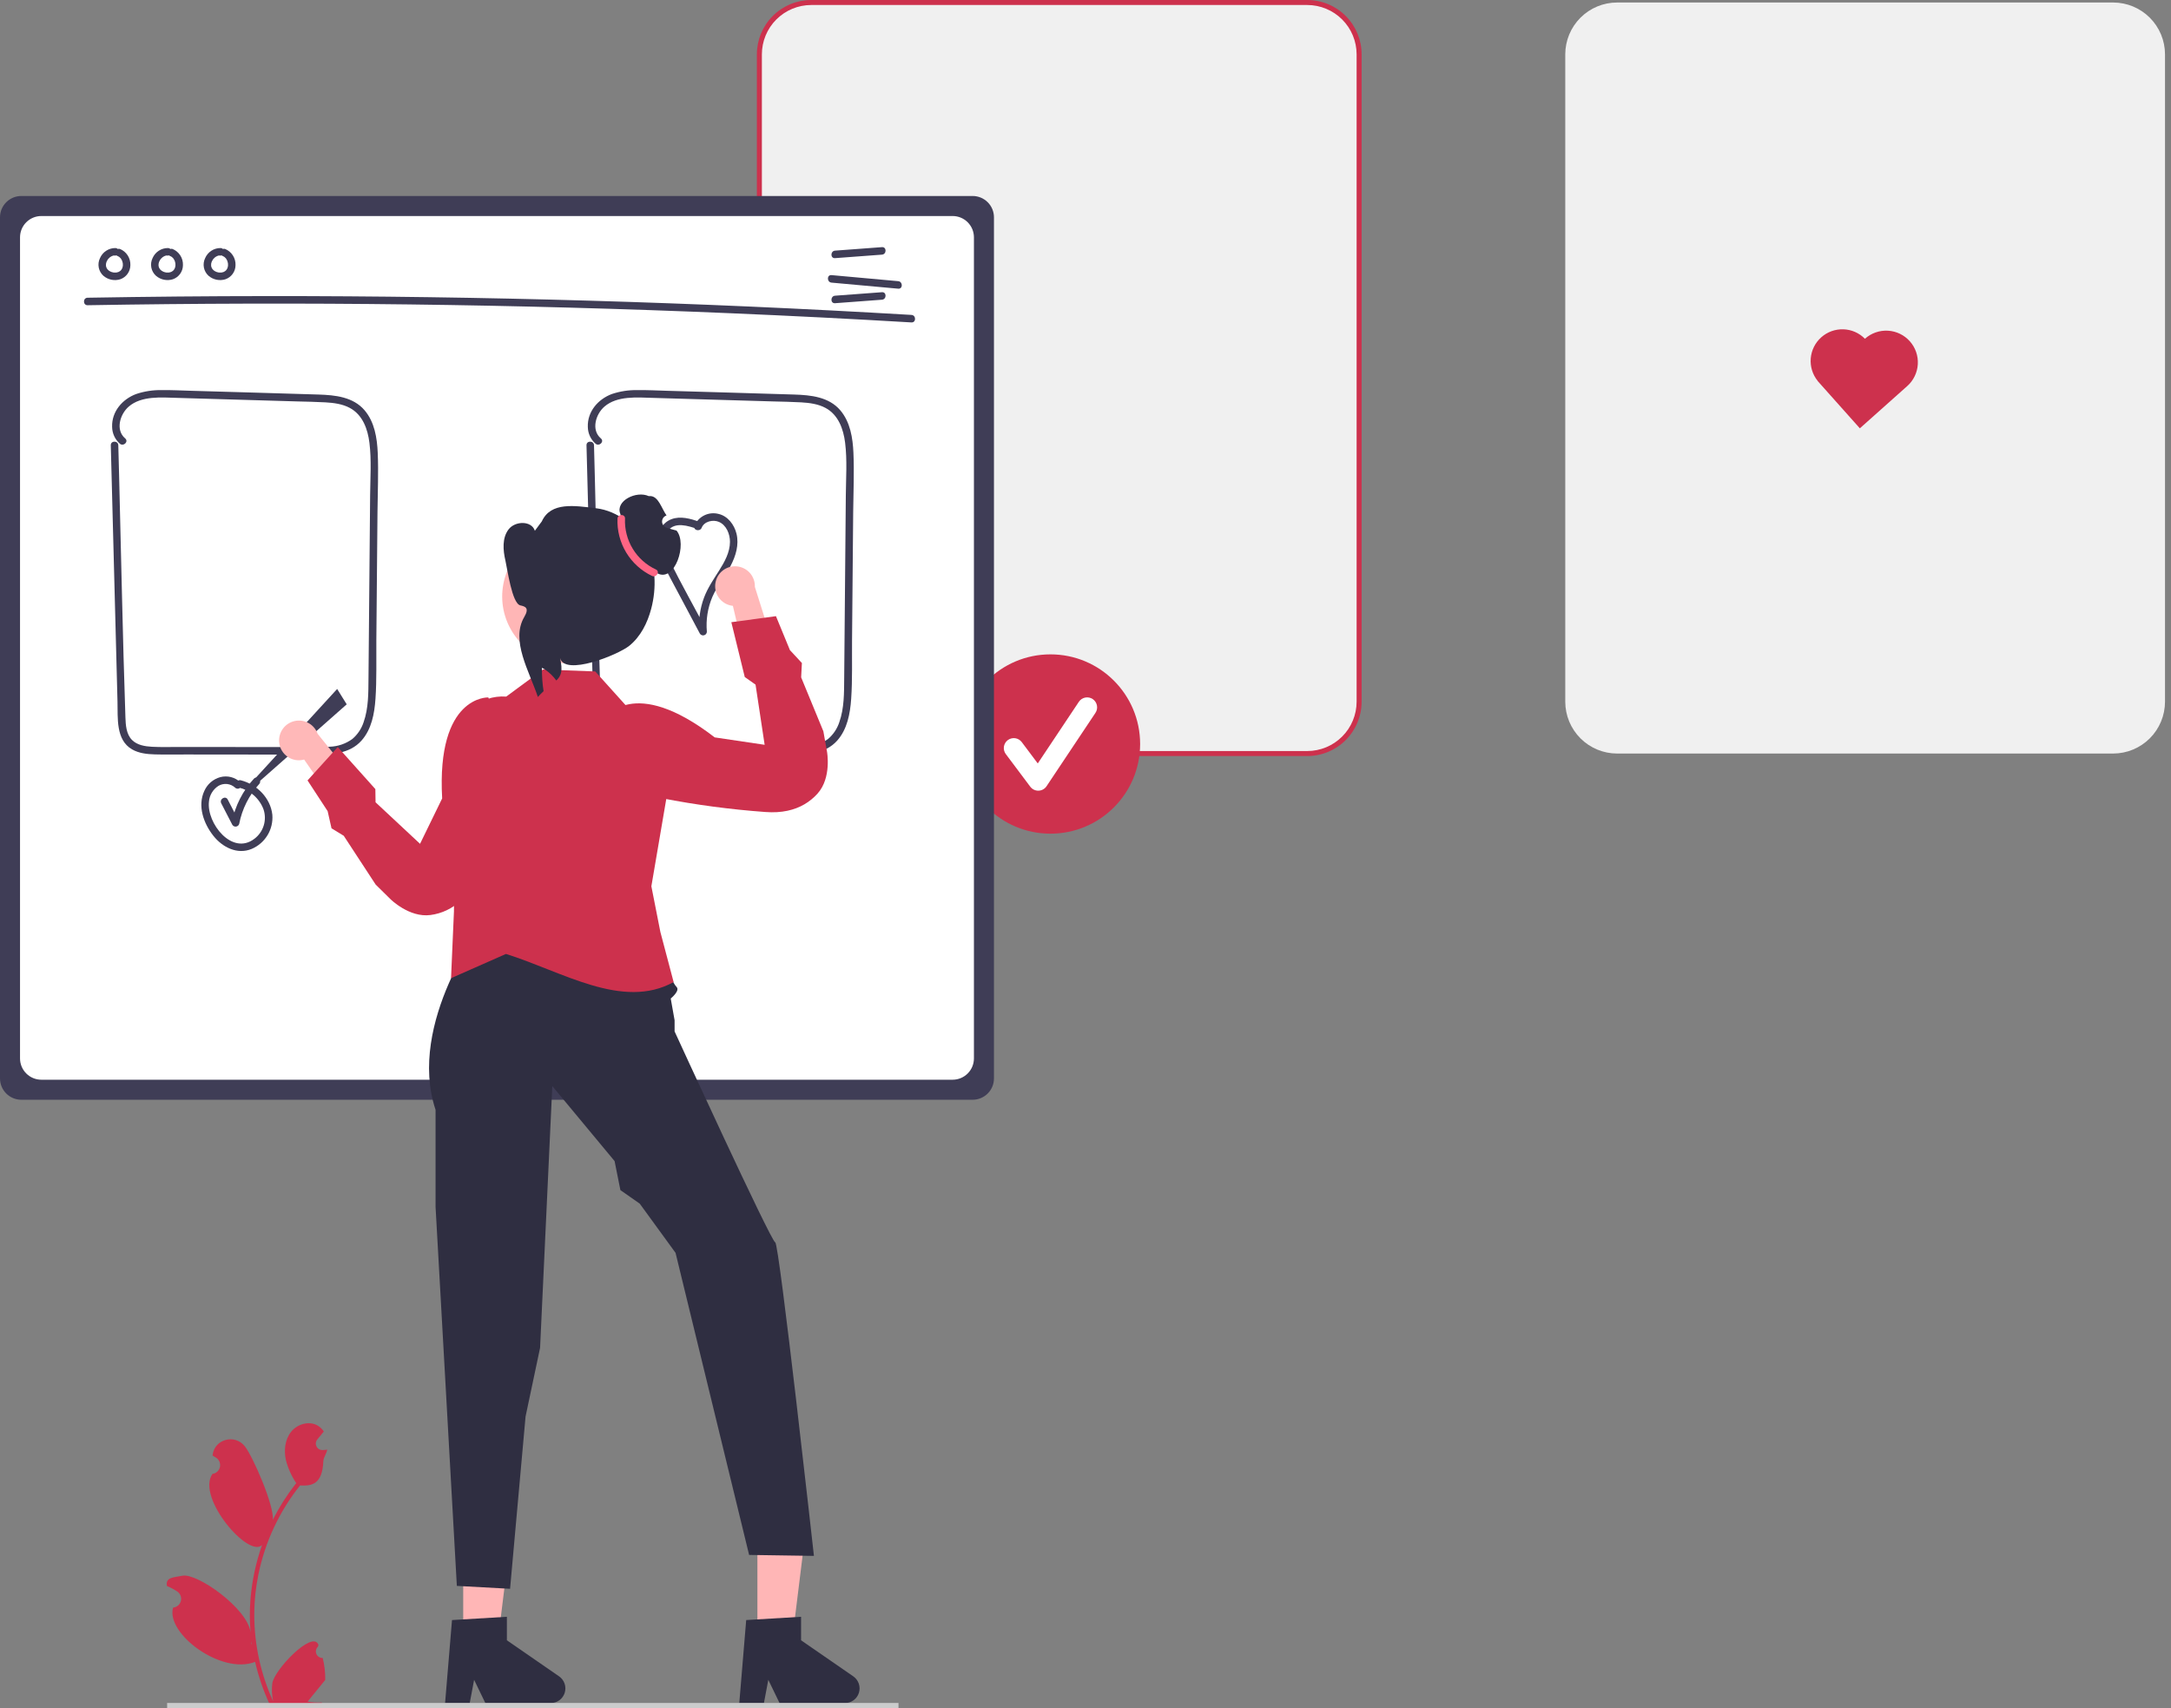 <svg width="333" height="262" viewBox="0 0 333 262" fill="none" xmlns="http://www.w3.org/2000/svg">
<rect x="0" y="0" width="333" height="262" fill="#808080" stroke="none"/>
<g clip-path="url(#clip0_76_506)">
<path d="M200.518 115.592H124.429C122.321 115.59 120.299 114.751 118.809 113.261C117.318 111.77 116.48 109.749 116.477 107.641V8.335C116.48 6.227 117.318 4.206 118.809 2.715C120.3 1.225 122.321 0.386 124.429 0.384H200.518C202.626 0.386 204.647 1.225 206.138 2.715C207.628 4.206 208.467 6.227 208.469 8.335V107.641C208.467 109.749 207.628 111.77 206.138 113.261C204.647 114.751 202.626 115.59 200.518 115.592Z" fill="#F0F0F0"/>
<path d="M200.518 115.976H124.429C122.219 115.974 120.1 115.095 118.537 113.532C116.975 111.969 116.096 109.851 116.093 107.641V8.336C116.096 6.126 116.975 4.007 118.537 2.444C120.1 0.882 122.219 0.003 124.429 0H200.518C202.728 0.002 204.846 0.881 206.409 2.444C207.972 4.007 208.851 6.126 208.853 8.336V107.641C208.851 109.851 207.972 111.969 206.409 113.532C204.846 115.095 202.728 115.974 200.518 115.976ZM124.429 0.768C122.422 0.77 120.499 1.568 119.08 2.987C117.662 4.406 116.864 6.329 116.861 8.336V107.641C116.864 109.647 117.662 111.57 119.08 112.989C120.499 114.408 122.422 115.206 124.429 115.208H200.518C202.524 115.206 204.448 114.408 205.866 112.989C207.285 111.571 208.083 109.647 208.085 107.641V8.336C208.083 6.329 207.285 4.406 205.866 2.987C204.447 1.568 202.524 0.77 200.518 0.768H124.429Z" fill="#CD314D"/>
<path d="M324.129 115.592H248.04C245.932 115.59 243.911 114.751 242.42 113.261C240.93 111.77 240.091 109.749 240.089 107.641V8.335C240.091 6.227 240.93 4.206 242.42 2.715C243.911 1.225 245.932 0.386 248.04 0.384H324.129C326.237 0.386 328.259 1.225 329.749 2.715C331.24 4.206 332.078 6.227 332.081 8.335V107.641C332.078 109.749 331.24 111.77 329.749 113.261C328.259 114.751 326.237 115.59 324.129 115.592Z" fill="#F0F0F0"/>
<path d="M161.127 127.883C168.722 127.883 174.879 121.726 174.879 114.13C174.879 106.535 168.722 100.378 161.127 100.378C153.532 100.378 147.375 106.535 147.375 114.13C147.375 121.726 153.532 127.883 161.127 127.883Z" fill="#CD314D"/>
<path d="M159.251 121.288C159.013 121.288 158.779 121.233 158.567 121.126C158.354 121.02 158.17 120.866 158.027 120.676L154.275 115.673C154.155 115.513 154.067 115.33 154.017 115.135C153.967 114.94 153.956 114.738 153.985 114.539C154.013 114.34 154.08 114.149 154.183 113.976C154.285 113.803 154.421 113.652 154.581 113.532C154.742 113.411 154.925 113.323 155.12 113.274C155.314 113.224 155.517 113.213 155.715 113.241C155.914 113.269 156.106 113.337 156.279 113.439C156.451 113.542 156.602 113.677 156.723 113.838L159.178 117.11L165.482 107.654C165.708 107.318 166.057 107.085 166.454 107.006C166.852 106.927 167.264 107.009 167.601 107.233C167.938 107.458 168.172 107.807 168.252 108.204C168.332 108.601 168.251 109.013 168.028 109.351L160.524 120.607C160.388 120.81 160.206 120.978 159.991 121.097C159.777 121.215 159.538 121.28 159.293 121.287C159.279 121.288 159.265 121.288 159.251 121.288Z" fill="white"/>
<path d="M149.195 168.7H3.264C2.399 168.699 1.569 168.354 0.957 167.742C0.345 167.13 0.001 166.301 0 165.435V33.33C0.001 32.464 0.345 31.634 0.957 31.023C1.569 30.411 2.399 30.066 3.264 30.065H149.195C150.06 30.066 150.89 30.411 151.502 31.023C152.114 31.634 152.458 32.464 152.459 33.33V165.435C152.458 166.301 152.114 167.13 151.502 167.742C150.89 168.354 150.06 168.699 149.195 168.7Z" fill="#3F3D56"/>
<path d="M146.123 165.627H6.337C5.471 165.626 4.641 165.282 4.029 164.67C3.417 164.058 3.073 163.229 3.072 162.363V36.402C3.073 35.536 3.417 34.707 4.029 34.095C4.641 33.483 5.471 33.139 6.337 33.138H146.123C146.988 33.139 147.818 33.483 148.43 34.095C149.042 34.707 149.386 35.536 149.387 36.402V162.363C149.386 163.229 149.042 164.058 148.43 164.67C147.818 165.282 146.988 165.626 146.123 165.627Z" fill="white"/>
<path d="M13.439 46.822C29.889 46.536 46.342 46.495 62.796 46.699C79.248 46.904 95.694 47.355 112.135 48.053C121.361 48.444 130.583 48.913 139.801 49.459C140.541 49.502 140.539 48.35 139.801 48.307C123.376 47.335 106.94 46.607 90.492 46.125C74.045 45.644 57.594 45.408 41.139 45.419C31.905 45.425 22.672 45.509 13.439 45.67C12.698 45.683 12.696 46.835 13.439 46.822V46.822Z" fill="#3F3D56"/>
<path d="M128.085 39.599L135.278 39.063C136.013 39.008 136.019 37.856 135.278 37.911L128.085 38.447C127.35 38.501 127.344 39.654 128.085 39.599Z" fill="#3F3D56"/>
<path d="M128.085 46.512L135.278 45.976C136.013 45.922 136.019 44.769 135.278 44.824L128.085 45.36C127.35 45.414 127.344 46.567 128.085 46.512Z" fill="#3F3D56"/>
<path d="M127.543 43.354L137.771 44.283C138.509 44.35 138.504 43.198 137.771 43.131L127.543 42.202C126.805 42.135 126.81 43.288 127.543 43.354Z" fill="#3F3D56"/>
<path d="M17.696 38.05C17.195 38.047 16.705 38.191 16.287 38.465C15.868 38.738 15.539 39.129 15.34 39.588C15.118 40.038 15.05 40.547 15.145 41.039C15.241 41.532 15.495 41.979 15.868 42.313C16.219 42.612 16.641 42.817 17.093 42.909C17.544 43 18.012 42.976 18.452 42.838C18.902 42.681 19.292 42.388 19.569 42C19.846 41.612 19.995 41.148 19.997 40.671C20.017 40.142 19.874 39.62 19.587 39.176C19.3 38.731 18.883 38.386 18.393 38.187C18.245 38.147 18.088 38.167 17.956 38.242C17.823 38.317 17.725 38.442 17.684 38.589C17.648 38.736 17.669 38.892 17.744 39.024C17.819 39.155 17.941 39.254 18.086 39.298C18.187 39.337 17.995 39.248 18.088 39.3C18.127 39.321 18.166 39.34 18.204 39.362C18.236 39.381 18.267 39.402 18.298 39.422C18.406 39.492 18.246 39.371 18.315 39.434C18.374 39.489 18.433 39.542 18.487 39.602C18.508 39.625 18.588 39.689 18.526 39.644C18.478 39.61 18.507 39.618 18.526 39.645C18.54 39.666 18.555 39.686 18.568 39.707C18.613 39.775 18.654 39.846 18.691 39.918C18.699 39.935 18.707 39.953 18.715 39.969C18.732 40.001 18.755 40.009 18.717 39.97C18.681 39.932 18.704 39.935 18.717 39.971C18.725 39.995 18.735 40.018 18.743 40.042C18.77 40.12 18.793 40.199 18.811 40.279C18.819 40.316 18.826 40.353 18.833 40.391C18.859 40.523 18.829 40.308 18.836 40.407C18.841 40.489 18.847 40.57 18.846 40.652C18.845 40.69 18.843 40.728 18.841 40.765C18.839 40.784 18.837 40.803 18.836 40.821C18.83 40.912 18.83 40.788 18.843 40.78C18.816 40.857 18.799 40.936 18.79 41.017C18.78 41.053 18.768 41.088 18.756 41.123C18.716 41.247 18.794 41.056 18.751 41.14C18.716 41.213 18.677 41.283 18.634 41.351C18.615 41.38 18.544 41.444 18.602 41.399C18.665 41.351 18.569 41.434 18.549 41.456C18.522 41.484 18.495 41.511 18.467 41.536C18.449 41.554 18.43 41.57 18.41 41.586C18.406 41.584 18.506 41.519 18.452 41.553C18.384 41.597 18.319 41.644 18.247 41.682C18.238 41.686 18.146 41.729 18.146 41.73C18.142 41.715 18.265 41.687 18.181 41.715C18.163 41.72 18.146 41.727 18.128 41.733C18.052 41.759 17.974 41.78 17.894 41.795C17.876 41.799 17.857 41.801 17.839 41.806C17.78 41.821 17.896 41.796 17.9 41.798C17.855 41.797 17.811 41.8 17.768 41.81C17.687 41.815 17.605 41.815 17.523 41.81C17.504 41.809 17.485 41.807 17.466 41.806C17.422 41.803 17.39 41.772 17.449 41.806C17.494 41.833 17.49 41.813 17.45 41.806C17.431 41.803 17.413 41.8 17.394 41.796C17.313 41.781 17.233 41.761 17.154 41.737C17.112 41.724 17.07 41.709 17.029 41.695C17.011 41.69 16.993 41.683 16.976 41.674C16.975 41.67 17.083 41.726 17.026 41.695C16.954 41.657 16.88 41.624 16.81 41.582C16.772 41.559 16.736 41.534 16.7 41.51C16.684 41.501 16.669 41.49 16.654 41.478C16.655 41.473 16.744 41.554 16.697 41.51C16.639 41.455 16.576 41.405 16.521 41.345C16.508 41.332 16.496 41.318 16.483 41.304L16.471 41.29C16.44 41.252 16.439 41.252 16.47 41.29C16.5 41.299 16.499 41.333 16.47 41.289C16.459 41.274 16.448 41.259 16.438 41.243C16.391 41.177 16.352 41.105 16.319 41.031C16.322 41.029 16.369 41.169 16.333 41.063C16.326 41.043 16.319 41.023 16.312 41.003C16.299 40.963 16.287 40.923 16.277 40.882C16.267 40.842 16.262 40.8 16.252 40.76C16.235 40.692 16.262 40.813 16.259 40.81C16.249 40.801 16.253 40.742 16.252 40.728C16.248 40.637 16.258 40.55 16.26 40.46C16.261 40.39 16.254 40.514 16.253 40.51C16.253 40.49 16.256 40.469 16.263 40.449C16.274 40.402 16.284 40.355 16.296 40.308C16.311 40.254 16.328 40.201 16.347 40.149C16.354 40.129 16.363 40.11 16.369 40.09C16.393 40.018 16.321 40.177 16.361 40.112C16.416 40.023 16.457 39.925 16.515 39.837C16.529 39.816 16.612 39.699 16.568 39.758C16.524 39.817 16.613 39.705 16.631 39.686C16.701 39.607 16.784 39.543 16.857 39.468C16.901 39.423 16.827 39.489 16.823 39.493C16.846 39.476 16.868 39.46 16.891 39.444C16.931 39.416 16.972 39.39 17.014 39.366C17.061 39.338 17.114 39.317 17.16 39.288C17.214 39.253 17.119 39.303 17.117 39.304C17.142 39.292 17.168 39.282 17.194 39.275C17.239 39.259 17.433 39.175 17.473 39.201C17.472 39.2 17.326 39.213 17.444 39.206C17.471 39.204 17.499 39.201 17.527 39.2C17.583 39.198 17.639 39.199 17.696 39.202C17.848 39.201 17.994 39.14 18.102 39.032C18.21 38.924 18.271 38.778 18.272 38.626C18.268 38.474 18.207 38.33 18.099 38.222C17.992 38.115 17.847 38.053 17.696 38.05Z" fill="#3F3D56"/>
<path d="M25.76 38.05C25.26 38.047 24.77 38.191 24.351 38.465C23.932 38.738 23.603 39.129 23.405 39.588C23.183 40.038 23.115 40.547 23.21 41.039C23.305 41.532 23.559 41.979 23.933 42.313C24.284 42.612 24.705 42.817 25.157 42.909C25.609 43 26.077 42.976 26.517 42.838C26.967 42.681 27.357 42.388 27.634 42C27.91 41.612 28.06 41.148 28.062 40.671C28.082 40.142 27.939 39.62 27.652 39.176C27.365 38.731 26.948 38.386 26.457 38.187C26.31 38.147 26.153 38.167 26.02 38.242C25.887 38.317 25.79 38.442 25.749 38.589C25.712 38.736 25.734 38.892 25.809 39.024C25.884 39.155 26.006 39.254 26.151 39.298C26.252 39.337 26.059 39.248 26.153 39.3C26.192 39.321 26.231 39.34 26.269 39.362C26.301 39.381 26.332 39.402 26.363 39.422C26.471 39.492 26.311 39.371 26.379 39.434C26.439 39.489 26.498 39.542 26.552 39.602C26.573 39.625 26.653 39.689 26.59 39.644C26.543 39.61 26.572 39.618 26.59 39.645C26.605 39.666 26.619 39.686 26.633 39.707C26.678 39.775 26.719 39.846 26.755 39.918C26.764 39.935 26.771 39.953 26.78 39.969C26.796 40.001 26.82 40.009 26.782 39.97C26.745 39.932 26.768 39.935 26.782 39.971C26.79 39.995 26.799 40.018 26.808 40.042C26.835 40.12 26.857 40.199 26.875 40.279C26.884 40.316 26.891 40.353 26.898 40.391C26.924 40.523 26.894 40.308 26.901 40.407C26.906 40.489 26.912 40.57 26.91 40.652C26.91 40.69 26.908 40.728 26.905 40.765C26.904 40.784 26.902 40.803 26.901 40.821C26.895 40.912 26.895 40.788 26.907 40.78C26.881 40.857 26.863 40.936 26.855 41.017C26.845 41.053 26.833 41.088 26.821 41.123C26.781 41.247 26.859 41.056 26.816 41.14C26.781 41.213 26.741 41.283 26.698 41.351C26.68 41.38 26.609 41.444 26.667 41.399C26.729 41.351 26.634 41.434 26.613 41.456C26.587 41.484 26.56 41.511 26.532 41.536C26.514 41.554 26.494 41.57 26.474 41.586C26.471 41.584 26.571 41.519 26.517 41.553C26.448 41.597 26.384 41.644 26.311 41.682C26.303 41.686 26.211 41.729 26.211 41.73C26.207 41.715 26.33 41.687 26.246 41.715C26.228 41.72 26.211 41.727 26.193 41.733C26.116 41.759 26.038 41.78 25.959 41.795C25.941 41.799 25.922 41.801 25.904 41.806C25.844 41.821 25.961 41.796 25.964 41.798C25.92 41.797 25.876 41.8 25.833 41.81C25.751 41.815 25.669 41.815 25.588 41.81C25.569 41.809 25.55 41.807 25.531 41.806C25.487 41.803 25.455 41.772 25.513 41.806C25.558 41.833 25.555 41.813 25.515 41.806C25.496 41.803 25.477 41.8 25.459 41.796C25.378 41.781 25.298 41.761 25.219 41.737C25.177 41.724 25.135 41.709 25.093 41.695C25.075 41.69 25.057 41.683 25.04 41.674C25.04 41.67 25.148 41.726 25.091 41.695C25.019 41.657 24.945 41.624 24.875 41.582C24.837 41.559 24.801 41.534 24.765 41.51C24.748 41.501 24.733 41.49 24.719 41.478C24.72 41.473 24.808 41.554 24.762 41.51C24.703 41.455 24.641 41.405 24.585 41.345C24.573 41.332 24.561 41.318 24.548 41.304L24.536 41.29C24.505 41.252 24.504 41.252 24.534 41.29C24.565 41.299 24.563 41.333 24.534 41.289C24.524 41.274 24.513 41.259 24.503 41.243C24.456 41.177 24.416 41.105 24.384 41.031C24.387 41.029 24.434 41.169 24.398 41.063C24.391 41.043 24.383 41.023 24.377 41.003C24.363 40.963 24.352 40.923 24.342 40.882C24.332 40.842 24.326 40.8 24.317 40.76C24.299 40.692 24.326 40.813 24.323 40.81C24.314 40.801 24.318 40.742 24.317 40.728C24.312 40.637 24.323 40.55 24.324 40.46C24.326 40.39 24.319 40.514 24.317 40.51C24.317 40.49 24.321 40.469 24.328 40.449C24.338 40.402 24.348 40.355 24.361 40.308C24.376 40.254 24.392 40.201 24.412 40.149C24.419 40.129 24.427 40.11 24.434 40.09C24.458 40.018 24.386 40.177 24.426 40.112C24.48 40.023 24.521 39.925 24.579 39.837C24.593 39.816 24.677 39.699 24.633 39.758C24.588 39.817 24.678 39.705 24.695 39.686C24.766 39.607 24.849 39.543 24.922 39.468C24.965 39.423 24.892 39.489 24.887 39.493C24.91 39.476 24.932 39.46 24.955 39.444C24.995 39.416 25.036 39.39 25.078 39.366C25.125 39.338 25.179 39.317 25.225 39.288C25.279 39.253 25.183 39.303 25.182 39.304C25.206 39.292 25.232 39.282 25.259 39.275C25.303 39.259 25.497 39.175 25.538 39.201C25.536 39.2 25.391 39.213 25.508 39.206C25.536 39.204 25.564 39.201 25.592 39.2C25.648 39.198 25.704 39.199 25.76 39.202C25.913 39.201 26.059 39.14 26.166 39.032C26.274 38.924 26.335 38.778 26.336 38.626C26.333 38.474 26.271 38.33 26.164 38.222C26.057 38.115 25.912 38.053 25.76 38.05Z" fill="#3F3D56"/>
<path d="M33.825 38.05C33.325 38.047 32.834 38.191 32.416 38.465C31.997 38.738 31.668 39.129 31.47 39.588C31.248 40.038 31.179 40.547 31.274 41.039C31.37 41.532 31.624 41.979 31.997 42.313C32.349 42.612 32.77 42.817 33.222 42.909C33.674 43 34.141 42.976 34.581 42.838C35.031 42.681 35.422 42.388 35.698 42C35.975 41.612 36.125 41.148 36.127 40.671C36.147 40.142 36.003 39.62 35.716 39.176C35.429 38.731 35.012 38.386 34.522 38.187C34.374 38.147 34.217 38.167 34.085 38.242C33.952 38.317 33.854 38.442 33.813 38.589C33.777 38.736 33.798 38.892 33.873 39.024C33.948 39.155 34.071 39.254 34.215 39.298C34.316 39.337 34.124 39.248 34.218 39.3C34.256 39.321 34.295 39.34 34.333 39.362C34.365 39.381 34.396 39.402 34.428 39.422C34.535 39.492 34.375 39.371 34.444 39.434C34.503 39.489 34.562 39.542 34.617 39.602C34.637 39.625 34.717 39.689 34.655 39.644C34.607 39.61 34.636 39.618 34.655 39.645C34.669 39.666 34.684 39.686 34.697 39.707C34.742 39.775 34.783 39.846 34.82 39.918C34.828 39.935 34.836 39.953 34.844 39.969C34.861 40.001 34.884 40.009 34.846 39.97C34.81 39.932 34.833 39.935 34.846 39.971C34.854 39.995 34.864 40.018 34.872 40.042C34.899 40.12 34.922 40.199 34.94 40.279C34.948 40.316 34.955 40.353 34.962 40.391C34.988 40.523 34.959 40.308 34.965 40.407C34.97 40.489 34.976 40.57 34.975 40.652C34.974 40.69 34.972 40.728 34.97 40.765C34.968 40.784 34.966 40.803 34.965 40.821C34.959 40.912 34.959 40.788 34.972 40.78C34.945 40.857 34.928 40.936 34.92 41.017C34.909 41.053 34.897 41.088 34.886 41.123C34.845 41.247 34.923 41.056 34.88 41.14C34.845 41.213 34.806 41.283 34.763 41.351C34.744 41.38 34.673 41.444 34.731 41.399C34.794 41.351 34.698 41.434 34.678 41.456C34.651 41.484 34.624 41.511 34.596 41.536C34.578 41.554 34.559 41.57 34.539 41.586C34.535 41.584 34.635 41.519 34.581 41.553C34.513 41.597 34.448 41.644 34.376 41.682C34.367 41.686 34.275 41.729 34.276 41.73C34.272 41.715 34.394 41.687 34.31 41.715C34.292 41.72 34.275 41.727 34.258 41.733C34.181 41.759 34.103 41.78 34.023 41.795C34.005 41.799 33.986 41.801 33.968 41.806C33.909 41.821 34.025 41.796 34.029 41.798C33.985 41.797 33.941 41.8 33.898 41.81C33.816 41.815 33.734 41.815 33.652 41.81C33.633 41.809 33.614 41.807 33.596 41.806C33.552 41.803 33.519 41.772 33.578 41.806C33.623 41.833 33.619 41.813 33.579 41.806C33.56 41.803 33.542 41.8 33.523 41.796C33.442 41.781 33.362 41.761 33.283 41.737C33.241 41.724 33.2 41.709 33.158 41.695C33.14 41.69 33.122 41.683 33.105 41.674C33.105 41.67 33.212 41.726 33.156 41.695C33.084 41.657 33.009 41.624 32.939 41.582C32.901 41.559 32.865 41.534 32.829 41.51C32.813 41.501 32.798 41.49 32.783 41.478C32.785 41.473 32.873 41.554 32.826 41.51C32.768 41.455 32.705 41.405 32.65 41.345C32.637 41.332 32.625 41.318 32.613 41.304L32.6 41.29C32.569 41.252 32.569 41.252 32.599 41.29C32.629 41.299 32.628 41.333 32.599 41.289C32.589 41.274 32.578 41.259 32.567 41.243C32.52 41.177 32.481 41.105 32.448 41.031C32.451 41.029 32.498 41.169 32.462 41.063C32.455 41.043 32.448 41.023 32.441 41.003C32.428 40.963 32.416 40.923 32.406 40.882C32.396 40.842 32.391 40.8 32.381 40.76C32.364 40.692 32.391 40.813 32.388 40.81C32.378 40.801 32.382 40.742 32.382 40.728C32.377 40.637 32.387 40.55 32.389 40.46C32.39 40.39 32.383 40.514 32.382 40.51C32.382 40.49 32.386 40.469 32.392 40.449C32.403 40.402 32.413 40.355 32.425 40.308C32.44 40.254 32.457 40.201 32.476 40.149C32.483 40.129 32.492 40.11 32.498 40.09C32.523 40.018 32.45 40.177 32.49 40.112C32.545 40.023 32.586 39.925 32.644 39.837C32.658 39.816 32.742 39.699 32.697 39.758C32.653 39.817 32.743 39.705 32.76 39.686C32.83 39.607 32.913 39.543 32.987 39.468C33.03 39.423 32.956 39.489 32.952 39.493C32.975 39.476 32.997 39.46 33.02 39.444C33.06 39.416 33.101 39.39 33.143 39.366C33.19 39.338 33.243 39.317 33.289 39.288C33.343 39.253 33.248 39.303 33.246 39.304C33.271 39.292 33.297 39.282 33.323 39.275C33.368 39.259 33.562 39.175 33.603 39.201C33.601 39.2 33.455 39.213 33.573 39.206C33.601 39.204 33.628 39.201 33.656 39.2C33.712 39.198 33.769 39.199 33.825 39.202C33.977 39.201 34.123 39.14 34.231 39.032C34.339 38.924 34.4 38.778 34.401 38.626C34.398 38.474 34.336 38.33 34.228 38.222C34.121 38.115 33.977 38.053 33.825 38.05Z" fill="#3F3D56"/>
<path d="M16.994 68.304L17.508 87.968L18.022 107.632C18.087 110.113 17.736 113.498 20.253 114.951C21.303 115.557 22.558 115.69 23.748 115.723C25.327 115.767 26.912 115.735 28.492 115.736L48.173 115.757C50.76 115.76 53.6 115.685 55.452 113.602C56.999 111.863 57.437 109.453 57.592 107.204C57.797 104.236 57.699 101.231 57.725 98.257L57.814 88.374L57.902 78.492C57.929 75.49 58.071 72.463 57.939 69.463C57.839 67.174 57.452 64.729 55.917 62.93C54.168 60.881 51.404 60.604 48.882 60.523C42.361 60.315 35.839 60.138 29.317 59.946C27.817 59.902 26.312 59.821 24.811 59.841C23.476 59.815 22.146 60.019 20.88 60.443C18.771 61.233 17.124 63.126 17.197 65.475C17.202 65.967 17.311 66.452 17.516 66.899C17.721 67.346 18.019 67.745 18.389 68.069C18.951 68.545 19.77 67.734 19.203 67.255C17.666 65.954 18.411 63.518 19.754 62.364C21.701 60.692 24.753 60.963 27.127 61.033L45.602 61.578C47.034 61.62 48.471 61.635 49.902 61.719C51.179 61.794 52.514 61.96 53.657 62.575C55.635 63.639 56.406 65.822 56.666 67.933C56.993 70.589 56.796 73.329 56.772 75.997L56.688 85.4L56.522 104.014C56.501 106.278 56.536 108.614 55.775 110.779C55.447 111.783 54.848 112.677 54.043 113.361C53.032 114.094 51.824 114.508 50.576 114.546C49.173 114.659 47.755 114.605 46.349 114.603L41.549 114.598L32.332 114.588L27.532 114.583C26.129 114.582 24.716 114.631 23.316 114.554C22.24 114.495 21.041 114.309 20.248 113.509C19.361 112.613 19.279 111.229 19.238 110.041C18.814 97.668 18.59 85.285 18.267 72.908L18.146 68.304C18.127 67.564 16.975 67.561 16.994 68.304L16.994 68.304Z" fill="#3F3D56"/>
<path d="M89.96 68.304L90.474 87.968L90.987 107.632C91.052 110.113 90.701 113.498 93.218 114.951C94.268 115.557 95.523 115.69 96.713 115.723C98.293 115.767 99.877 115.735 101.457 115.736L121.139 115.757C123.725 115.76 126.565 115.685 128.418 113.602C129.964 111.863 130.402 109.453 130.558 107.204C130.762 104.236 130.664 101.231 130.691 98.257L130.779 88.374L130.867 78.492C130.894 75.49 131.036 72.463 130.904 69.463C130.804 67.174 130.417 64.729 128.882 62.93C127.134 60.881 124.369 60.604 121.848 60.523C115.326 60.315 108.804 60.138 102.282 59.946C100.782 59.902 99.277 59.821 97.776 59.841C96.441 59.815 95.111 60.019 93.845 60.443C91.737 61.233 90.089 63.126 90.163 65.475C90.167 65.967 90.276 66.452 90.481 66.899C90.687 67.346 90.984 67.745 91.354 68.069C91.917 68.545 92.736 67.734 92.169 67.255C90.632 65.954 91.376 63.518 92.72 62.364C94.666 60.692 97.718 60.963 100.092 61.033L118.567 61.578C120 61.62 121.436 61.635 122.867 61.719C124.145 61.794 125.479 61.96 126.623 62.575C128.6 63.639 129.371 65.822 129.631 67.933C129.958 70.589 129.761 73.329 129.737 75.997L129.653 85.4L129.487 104.014C129.467 106.278 129.502 108.614 128.74 110.779C128.413 111.783 127.813 112.677 127.008 113.361C125.997 114.094 124.789 114.508 123.541 114.546C122.139 114.659 120.72 114.605 119.315 114.603L114.514 114.598L105.298 114.588L100.497 114.583C99.095 114.582 97.682 114.631 96.281 114.554C95.206 114.495 94.006 114.309 93.214 113.509C92.326 112.613 92.244 111.229 92.203 110.041C91.779 97.668 91.555 85.285 91.232 72.908L91.112 68.304C91.093 67.564 89.94 67.561 89.96 68.304L89.96 68.304Z" fill="#3F3D56"/>
<path d="M36.881 120.014C36.478 119.627 35.982 119.349 35.441 119.208C34.9 119.068 34.332 119.069 33.792 119.211C33.255 119.358 32.757 119.623 32.334 119.985C31.912 120.348 31.575 120.8 31.348 121.309C30.259 123.627 31.234 126.329 32.738 128.222C34.136 129.981 36.406 131.14 38.618 130.217C39.626 129.785 40.472 129.047 41.039 128.109C41.605 127.17 41.862 126.077 41.774 124.984C41.495 122.41 39.404 120.326 36.947 119.697C36.229 119.513 35.922 120.624 36.641 120.808C37.495 121.015 38.285 121.427 38.944 122.009C39.602 122.591 40.108 123.325 40.418 124.147C40.69 124.951 40.701 125.82 40.451 126.632C40.201 127.443 39.702 128.155 39.024 128.666C35.591 131.302 31.665 126.262 32.05 122.964C32.091 122.478 32.243 122.007 32.495 121.589C32.747 121.17 33.092 120.816 33.503 120.552C33.903 120.317 34.369 120.216 34.83 120.266C35.292 120.316 35.725 120.513 36.066 120.829C36.175 120.931 36.32 120.987 36.469 120.984C36.619 120.982 36.761 120.921 36.867 120.815C36.973 120.71 37.033 120.567 37.036 120.418C37.038 120.268 36.983 120.124 36.881 120.014L36.881 120.014Z" fill="#3F3D56"/>
<path d="M107.264 80.031C105.919 79.569 104.359 79.11 102.968 79.652C101.655 80.163 100.932 81.415 100.79 82.774C100.632 84.289 101.276 85.734 101.959 87.046C102.78 88.624 103.628 90.189 104.462 91.76L107.35 97.194C107.416 97.301 107.514 97.383 107.63 97.429C107.746 97.475 107.874 97.482 107.995 97.449C108.116 97.416 108.222 97.346 108.3 97.247C108.377 97.149 108.42 97.028 108.423 96.904C108.26 95.082 108.549 93.247 109.265 91.564C110.004 89.862 111.21 88.425 112.068 86.789C112.858 85.283 113.384 83.555 112.966 81.857C112.627 80.484 111.629 79.148 110.19 78.829C109.463 78.645 108.694 78.726 108.021 79.058C107.349 79.391 106.817 79.952 106.521 80.641C106.25 81.331 107.363 81.63 107.632 80.947C108.015 79.975 109.357 79.676 110.251 80.049C111.416 80.534 111.968 81.926 111.967 83.109C111.965 84.727 111.136 86.205 110.295 87.534C109.446 88.876 108.553 90.174 107.989 91.67C107.366 93.34 107.121 95.127 107.271 96.904L108.345 96.613C106.47 93.084 104.492 89.591 102.722 86.009C102.041 84.632 101.429 82.774 102.472 81.4C103.542 79.991 105.584 80.67 106.958 81.142C107.66 81.384 107.962 80.271 107.264 80.031L107.264 80.031Z" fill="#3F3D56"/>
<path d="M33.938 123.233L35.635 126.523C35.694 126.619 35.779 126.695 35.88 126.744C35.982 126.792 36.095 126.81 36.206 126.795C36.317 126.781 36.422 126.734 36.507 126.662C36.593 126.589 36.656 126.493 36.688 126.386C37.13 124.108 38.189 121.995 39.749 120.278C40.248 119.731 39.435 118.914 38.934 119.463C37.232 121.321 36.071 123.609 35.577 126.079L36.63 125.942L34.933 122.651C34.593 121.992 33.599 122.574 33.938 123.233Z" fill="#3F3D56"/>
<path d="M53.181 108.043L39.777 119.882C39.702 119.949 39.603 119.984 39.503 119.981C39.402 119.977 39.306 119.935 39.236 119.863C39.165 119.791 39.125 119.695 39.123 119.594C39.121 119.493 39.158 119.396 39.226 119.321L51.715 105.686L53.181 108.043Z" fill="#3F3D56"/>
<path d="M71.05 252.122H76.318L78.826 231.802H71.05V252.122Z" fill="#FFB6B6"/>
<path d="M68.269 261.25H72.048L72.722 257.683L74.449 261.25H84.469C84.95 261.25 85.418 261.097 85.805 260.812C86.191 260.528 86.477 260.127 86.62 259.668C86.763 259.21 86.756 258.717 86.599 258.263C86.442 257.809 86.145 257.417 85.749 257.144L77.748 251.618V248.012L69.331 248.514L68.269 261.25Z" fill="#2F2E41"/>
<path d="M116.176 252.122H121.444L123.951 231.802H116.176V252.122Z" fill="#FFB6B6"/>
<path d="M113.395 261.25H117.173L117.848 257.683L119.575 261.25H129.595C130.075 261.25 130.543 261.097 130.93 260.812C131.317 260.528 131.603 260.127 131.746 259.668C131.889 259.21 131.881 258.717 131.725 258.263C131.568 257.809 131.27 257.417 130.875 257.144L122.873 251.618V248.012L114.456 248.514L113.395 261.25Z" fill="#2F2E41"/>
<path d="M100.949 144.412L74.23 141.443C74.23 141.443 62.355 156.881 66.808 170.241V185.117L70.074 243.273L78.238 243.718L80.613 217.296L82.84 206.757L84.715 166.603L94.269 178.108L95.16 182.561L98.129 184.639L103.621 192.186L114.903 238.523L124.845 238.671C124.845 238.671 119.504 190.577 118.91 190.577C118.317 190.577 103.473 158.217 103.473 158.217V156.505L102.879 153.17C102.879 153.17 104.363 151.983 103.77 151.389C103.176 150.795 102.582 149.014 102.582 149.014L100.949 144.412Z" fill="#2F2E41"/>
<path d="M91.301 102.998L96.645 108.936L104.067 111.608L99.91 135.952L101.289 142.952L103.324 150.647C95.481 154.986 86.164 148.994 77.605 146.333L69.183 150.053L69.629 139.811L69.857 114.005C69.866 113.014 70.078 112.035 70.481 111.129C70.884 110.224 71.469 109.411 72.199 108.74C72.929 108.07 73.789 107.557 74.726 107.233C75.663 106.909 76.656 106.781 77.644 106.857L83.285 102.701L91.301 102.998Z" fill="#CD314D"/>
<path d="M42.824 113.887C42.866 114.328 43.004 114.754 43.229 115.135C43.453 115.516 43.759 115.844 44.124 116.094C44.489 116.345 44.904 116.512 45.34 116.585C45.777 116.657 46.224 116.633 46.65 116.514L52.777 125.356L54.86 120.169L48.722 112.568C48.475 111.865 47.979 111.277 47.327 110.916C46.676 110.555 45.914 110.445 45.187 110.608C44.46 110.77 43.818 111.194 43.382 111.798C42.947 112.403 42.748 113.146 42.824 113.887Z" fill="#FFB8B8"/>
<path d="M74.902 106.984C74.902 106.984 66.928 106.631 67.821 122.478L64.428 129.44L57.605 123.072L57.574 121.045L51.804 114.595L47.172 119.715L50.255 124.429L50.849 127.062L52.727 128.209L57.627 135.699L59.893 137.93C59.893 137.93 62.768 140.795 66.02 140.363C66.887 140.251 67.732 140.002 68.522 139.627C70.069 138.891 71.597 137.571 72.882 135.336C75.575 130.72 77.99 125.947 80.112 121.043L74.902 106.984Z" fill="#CD314D"/>
<path d="M109.812 89.092C109.69 89.518 109.663 89.965 109.733 90.402C109.802 90.839 109.967 91.255 110.215 91.621C110.463 91.988 110.788 92.296 111.168 92.523C111.548 92.75 111.973 92.891 112.413 92.936L114.884 103.405L118.719 99.338L115.784 90.02C115.811 89.275 115.564 88.547 115.09 87.972C114.615 87.398 113.946 87.018 113.21 86.903C112.474 86.789 111.721 86.949 111.095 87.352C110.469 87.755 110.012 88.375 109.812 89.092V89.092Z" fill="#FFB8B8"/>
<path d="M92.841 110.196C92.841 110.196 97.057 103.418 109.625 113.114L117.285 114.251L115.89 105.023L114.235 103.851L112.177 95.446L119.019 94.519L121.164 99.728L123 101.706L122.884 103.903L126.293 112.179L126.852 115.31C126.852 115.31 127.59 119.301 125.396 121.739C124.812 122.391 124.13 122.947 123.374 123.387C121.892 124.247 119.939 124.761 117.369 124.558C112.039 124.17 106.738 123.463 101.492 122.441L92.841 110.196Z" fill="#CD314D"/>
<path d="M92.246 100.522C97.229 97.798 99.06 91.55 96.336 86.566C93.612 81.583 87.364 79.751 82.38 82.476C77.397 85.2 75.566 91.448 78.29 96.431C81.014 101.415 87.262 103.246 92.246 100.522Z" fill="#FFB6B6"/>
<path d="M100.843 87.951C100.813 87.962 100.786 87.974 100.755 87.985C100.696 88.011 100.636 88.033 100.575 88.051C100.182 88.194 99.773 88.287 99.357 88.327C99.18 88.346 99.002 88.355 98.823 88.354C98.595 88.354 98.366 88.339 98.14 88.308C97.888 88.276 97.639 88.225 97.395 88.154C97.279 88.123 97.165 88.086 97.053 88.043C96.29 87.77 95.601 87.323 95.04 86.739C94.479 86.155 94.061 85.448 93.82 84.675V84.671C93.794 84.596 93.772 84.519 93.754 84.441C93.641 84.008 93.584 83.563 93.585 83.116V83.108C93.585 82.018 93.928 80.955 94.564 80.07C94.948 79.529 95.391 79.439 95.144 78.819C94.358 76.838 97.599 75.229 99.507 76.103C99.576 76.097 99.645 76.095 99.714 76.096C101.001 76.096 101.473 77.997 102.237 79.068L102.215 79.075C102.021 79.143 101.852 79.269 101.733 79.437C101.614 79.605 101.551 79.806 101.552 80.012C101.553 80.218 101.618 80.418 101.738 80.585C101.859 80.752 102.028 80.877 102.223 80.943C102.733 81.111 103.249 81.259 103.77 81.388C105.484 83.422 103.498 89.357 100.843 87.951Z" fill="#2F2E41"/>
<path d="M99.883 93.392C99.311 95.555 98.259 97.663 96.519 99.065C94.776 100.466 86.584 103.777 85.901 100.923C86.358 102.916 86.077 103.677 85.332 104.387C85.206 104.214 85.071 104.049 84.933 103.888C84.424 103.298 83.812 102.805 83.128 102.432C83.107 103.636 83.191 104.838 83.378 106.027C83.071 106.309 82.778 106.606 82.502 106.918C81.189 102.97 78.3 98.238 80.409 94.652C81.246 93.229 80.552 93.032 79.814 92.866C78.526 92.578 77.828 87.286 77.525 86C77.149 84.387 77.003 82.532 78.005 81.211C79.007 79.89 81.534 79.84 82.041 81.418L83.109 79.975C84.491 76.952 88.14 77.567 91.438 77.966C94.737 78.362 97.644 80.689 99.123 83.665C100.597 86.641 100.732 90.178 99.883 93.392Z" fill="#2F2E41"/>
<path d="M94.716 79.558C94.641 81.382 95.105 83.188 96.048 84.752C96.992 86.315 98.374 87.567 100.022 88.351C100.692 88.656 101.278 87.664 100.604 87.356C99.131 86.672 97.894 85.565 97.051 84.177C96.207 82.788 95.796 81.181 95.868 79.558C95.909 78.817 94.756 78.819 94.716 79.558Z" fill="#FF6584"/>
<path d="M49.5 254.328C49.295 254.338 49.092 254.284 48.919 254.174C48.746 254.064 48.61 253.904 48.531 253.715C48.452 253.525 48.433 253.316 48.476 253.116C48.52 252.915 48.624 252.733 48.775 252.594L48.843 252.321C48.834 252.3 48.825 252.278 48.816 252.256C47.895 250.059 42.017 256.183 41.763 258.247C41.651 259.16 41.698 260.085 41.902 260.981C39.998 256.828 39.009 252.313 39.003 247.744C39.002 246.597 39.066 245.452 39.194 244.312C39.299 243.378 39.445 242.451 39.632 241.53C40.653 236.533 42.844 231.851 46.026 227.865C47.846 227.967 49.44 227.69 49.594 224.163C49.622 223.536 50.087 222.993 50.19 222.375C50.016 222.397 49.839 222.412 49.666 222.423C49.611 222.426 49.554 222.429 49.5 222.432L49.48 222.432C49.289 222.441 49.1 222.394 48.935 222.298C48.77 222.201 48.636 222.059 48.55 221.888C48.464 221.718 48.429 221.526 48.45 221.336C48.47 221.146 48.545 220.966 48.666 220.817C48.741 220.725 48.816 220.633 48.891 220.541C49.005 220.398 49.122 220.259 49.236 220.116C49.249 220.103 49.261 220.088 49.273 220.073C49.404 219.911 49.535 219.752 49.666 219.589C49.426 219.218 49.105 218.907 48.726 218.681C47.413 217.912 45.602 218.444 44.653 219.632C43.702 220.82 43.523 222.486 43.853 223.969C44.178 225.232 44.715 226.43 45.442 227.512C45.371 227.603 45.297 227.692 45.226 227.783C43.924 229.456 42.79 231.254 41.839 233.148C42.108 231.047 38.818 223.457 37.545 221.85C36.017 219.919 32.883 220.761 32.614 223.209C32.611 223.233 32.609 223.257 32.606 223.28C32.795 223.387 32.98 223.5 33.161 223.62C33.389 223.772 33.565 223.989 33.667 224.242C33.769 224.496 33.792 224.775 33.733 225.042C33.673 225.309 33.535 225.552 33.335 225.739C33.136 225.926 32.884 226.048 32.614 226.09L32.587 226.094C30.057 229.706 38.166 239.107 40.196 236.996C39.241 239.703 38.642 242.524 38.413 245.386C38.284 247.074 38.292 248.771 38.436 250.458L38.428 250.398C37.977 246.723 30.239 241.259 27.98 241.714C26.678 241.976 25.396 241.917 25.594 243.23C25.597 243.251 25.6 243.272 25.603 243.293C25.954 243.436 26.296 243.6 26.626 243.785C26.815 243.892 27 244.005 27.181 244.125C27.408 244.277 27.584 244.494 27.686 244.748C27.788 245.001 27.811 245.28 27.752 245.547C27.693 245.814 27.554 246.057 27.355 246.244C27.155 246.431 26.904 246.553 26.634 246.595L26.606 246.599C26.586 246.602 26.569 246.605 26.549 246.608C25.397 250.57 33.937 256.964 39.128 254.929H39.131C39.645 257.165 40.391 259.341 41.355 261.423H49.301C49.33 261.334 49.355 261.243 49.381 261.155C48.645 261.201 47.907 261.157 47.182 261.024C47.772 260.301 48.361 259.571 48.951 258.848C48.964 258.835 48.976 258.82 48.988 258.805C49.287 258.435 49.589 258.068 49.888 257.698L49.888 257.697C49.904 256.562 49.773 255.43 49.5 254.328L49.5 254.328ZM40.401 236.429L40.405 236.424L40.401 236.435V236.429ZM38.641 252.295L38.573 252.141C38.576 252.03 38.576 251.919 38.573 251.805C38.573 251.774 38.567 251.743 38.567 251.711C38.593 251.908 38.616 252.104 38.644 252.301L38.641 252.295Z" fill="#CD314D"/>
<path d="M137.817 261.231H25.635V262H137.817V261.231Z" fill="#CCCCCC"/>
<path d="M286.062 51.958L286.053 51.966C285.178 51.076 283.994 50.556 282.746 50.515C281.498 50.474 280.283 50.915 279.351 51.745C278.419 52.576 277.843 53.733 277.741 54.977C277.639 56.222 278.02 57.457 278.804 58.428L278.795 58.437L285.274 65.703L292.541 59.224C293.019 58.799 293.408 58.284 293.686 57.708C293.965 57.132 294.127 56.507 294.164 55.869C294.201 55.23 294.112 54.591 293.901 53.987C293.691 53.383 293.364 52.826 292.938 52.349C292.512 51.871 291.997 51.482 291.421 51.204C290.845 50.926 290.22 50.764 289.581 50.728C288.942 50.692 288.303 50.782 287.699 50.993C287.095 51.204 286.539 51.532 286.062 51.958L286.062 51.958Z" fill="#CD314D"/>
</g>
<defs>
<clipPath id="clip0_76_506">
<rect width="332.081" height="262" fill="white"/>
</clipPath>
</defs>
</svg>
